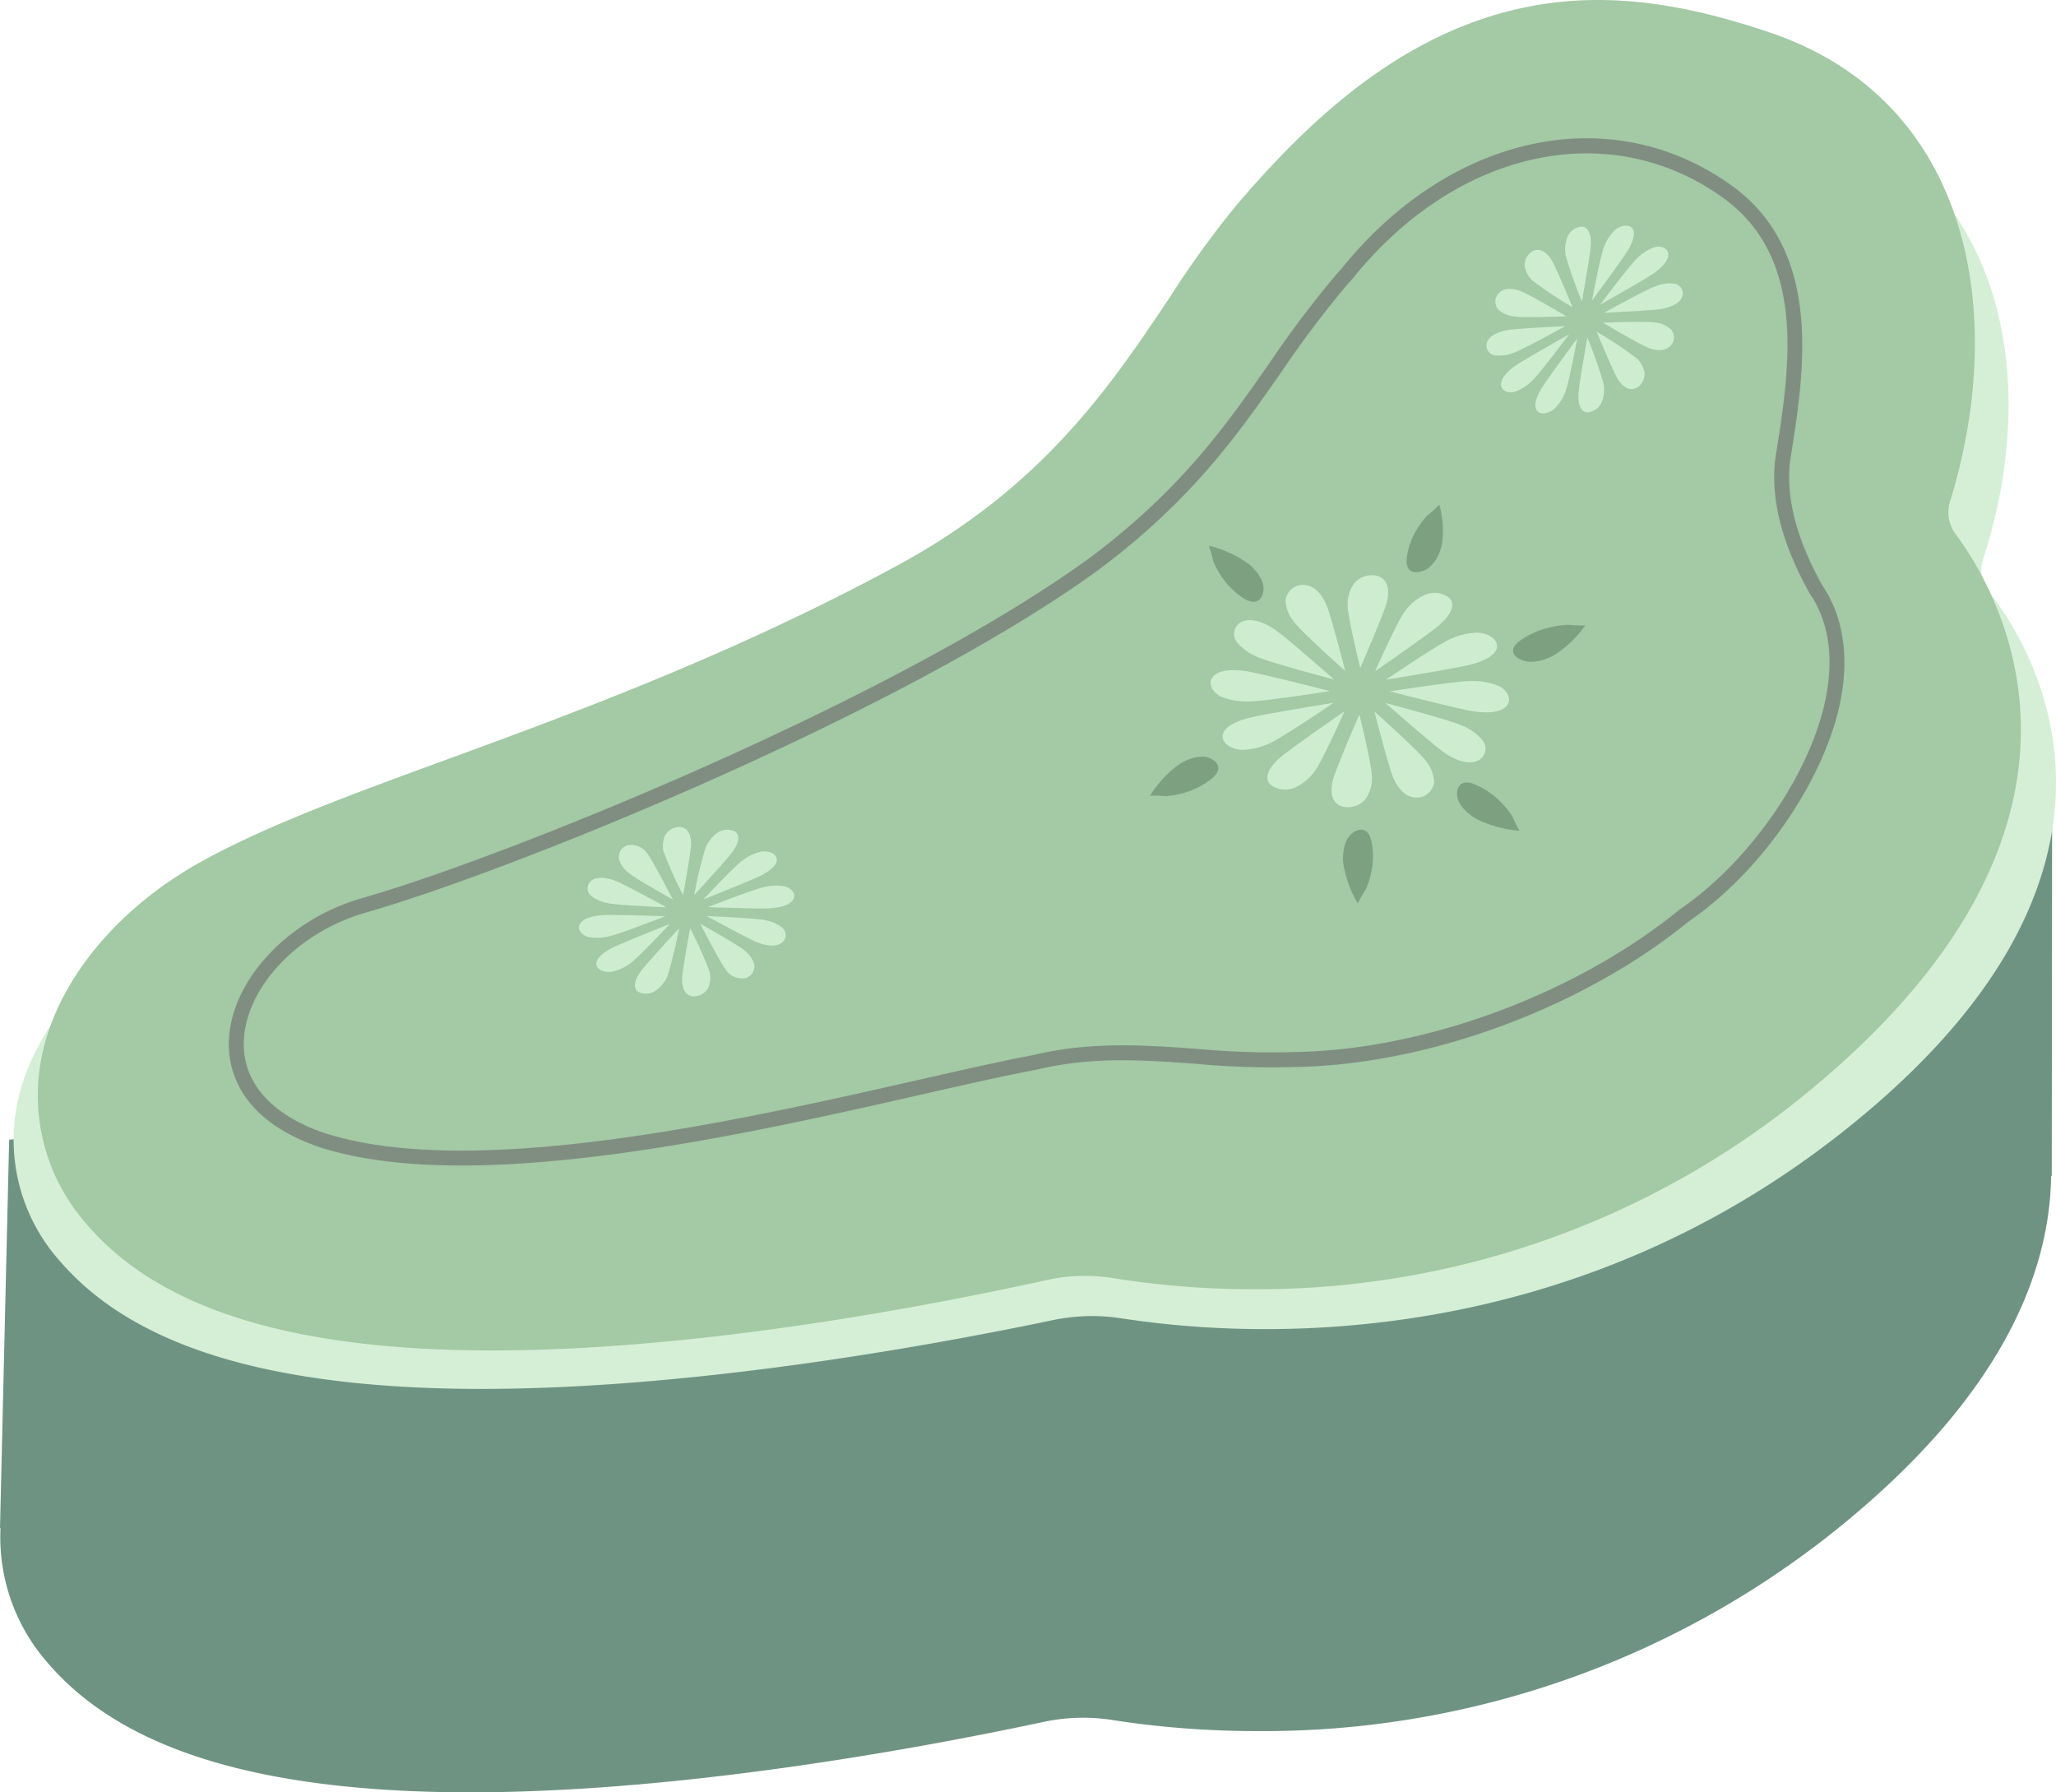 <svg id="버튼_연지" xmlns="http://www.w3.org/2000/svg" xmlns:xlink="http://www.w3.org/1999/xlink" width="274.98" height="239.707" viewBox="0 0 274.98 239.707">
  <defs>
    <clipPath id="clip-path">
      <rect id="사각형_5079" data-name="사각형 5079" width="274.98" height="239.707" fill="none"/>
    </clipPath>
  </defs>
  <g id="그룹_6740" data-name="그룹 6740" clip-path="url(#clip-path)">
    <path id="패스_16334" data-name="패스 16334" d="M0,204.385l1.225-51.953s102.494-9.767,117.553-17.634c20.3-10.608,29.623-24.089,37.845-35.982a130.27,130.27,0,0,1,9.215-12.3c11.3-12.778,27.2-27.443,50.023-27.421h0c7.169.007,14.724,1.392,23.776,4.36,20.651,6.77,28.611,24.123,28.293,42.6l6.534-.744-.05,51.955-.084.046c-.2,13.076-6.7,29.564-28.782,47.313a122.41,122.41,0,0,1-77.5,26.9,125.737,125.737,0,0,1-19.323-1.486,24.921,24.921,0,0,0-3.831-.3,25.65,25.65,0,0,0-5.361.568c-16.533,3.525-48.507,9.436-76.878,9.408-3.189,0-6.3-.082-9.234-.236-22.9-1.2-38.316-6.813-47.119-17.172A25.4,25.4,0,0,1,.068,204.378Z" fill="#6f9383"/>
    <path id="패스_16335" data-name="패스 16335" d="M216.747,9.336c-22.726-.022-38.556,14.3-49.809,26.783a127.715,127.715,0,0,0-9.175,12.017c-8.186,11.617-17.464,24.785-37.682,35.146-22.714,11.641-44.479,19.2-61.968,25.28C44.8,113.189,33.3,117.185,24.358,121.876c-11.737,6.16-19.97,15.723-22.022,25.58a24.368,24.368,0,0,0,5.755,21.3c8.767,10.118,24.113,15.6,46.918,16.774,2.926.15,6.019.228,9.2.231,28.249.027,60.086-5.745,76.548-9.189a26.027,26.027,0,0,1,5.338-.554,25.194,25.194,0,0,1,3.814.294,127.517,127.517,0,0,0,19.241,1.451c19.977.019,49.581-4.523,77.166-26.271C289.953,117.08,272.495,87.5,266.1,79.259a4.612,4.612,0,0,1-.946-4.224c7.936-24.07,3.366-52.4-24.736-61.44-9.013-2.9-16.536-4.252-23.674-4.259Z" fill="#d5efd6"/>
    <path id="패스_16336" data-name="패스 16336" d="M213.751,0c-22.065-.021-37.436,14.644-48.362,27.422a130.272,130.272,0,0,0-8.909,12.3c-7.949,11.894-16.958,25.375-36.589,35.983C97.837,87.626,76.7,95.37,59.723,101.592,46.8,106.329,35.63,110.42,26.949,115.224c-11.4,6.307-19.39,16.1-21.383,26.188a25.9,25.9,0,0,0,5.587,21.8c8.51,10.358,23.411,15.975,45.553,17.171,2.84.153,5.844.232,8.927.235,27.428.027,58.34-5.885,74.324-9.411a24.009,24.009,0,0,1,5.182-.567,23.31,23.31,0,0,1,3.7.3,117.466,117.466,0,0,0,18.68,1.485,115.786,115.786,0,0,0,74.925-26.9c42.375-35.227,25.426-65.5,19.22-73.946a4.911,4.911,0,0,1-.918-4.323c7.707-24.642,3.271-53.648-24.014-62.9C227.987,1.392,220.684.007,213.753,0Z" fill="#a3c9a5"/>
    <path id="패스_16337" data-name="패스 16337" d="M177.831,24.509C167.236,36.9,157.846,61.266,125.7,78.636c-41.079,22.2-77.654,30.546-96.772,41.127-10.488,5.8-19.076,17.107-11.732,26.045,6.475,7.88,19.966,11.046,35.492,11.884,29.014,1.567,65.876-5.585,82.234-9.194a41.6,41.6,0,0,1,15.658-.457c15.04,2.446,51.193,4.518,84.128-22.862,31.036-25.8,24.757-45.458,17.337-55.551A20.7,20.7,0,0,1,248.724,51.1c4.131-13.207,6.466-38.573-14.663-45.737S198.685.119,177.831,24.509" fill="#a3c9a5"/>
    <path id="패스_16338" data-name="패스 16338" d="M61.711,155.879c-7.076,0-13.567-.707-18.961-2.446-10.788-3.688-12.237-10.42-12.143-14.1.209-8.115,7.856-16.37,17.787-19.2,19.425-5.542,71.386-26.628,97.326-45.5,12.227-9.134,18.217-17.705,24.01-25.994a138.969,138.969,0,0,1,9.055-12l.67-.748C193.873,18.03,215.165,13.347,231.2,24.53c12.775,8.815,10.149,25.111,8.231,37.011-.614,4.929.786,10.419,4.284,16.744,2.732,3.988,3.61,9.27,2.491,15.193-2,10.582-10.567,23.105-20.371,29.775-14.125,11.519-34.807,19.174-52.621,19.451a108.886,108.886,0,0,1-13.191-.417c-7.17-.523-13.939-1.015-21.455.791-4.039.752-9.148,1.913-15.065,3.257-17.679,4.016-42.015,9.544-61.788,9.544M180.29,37.945a137.617,137.617,0,0,0-8.92,11.825c-5.884,8.419-11.968,17.124-24.463,26.458-26.136,19.021-78.423,40.243-97.965,45.82-9.125,2.6-16.148,10.054-16.336,17.332-.138,5.416,3.687,9.732,10.774,12.155,19.927,6.42,55.885-1.745,79.677-7.151,5.936-1.348,11.064-2.513,15.091-3.262,7.768-1.867,15.013-1.34,22.016-.83a106.814,106.814,0,0,0,12.983.413c17.424-.271,37.622-7.75,51.49-19.055,9.474-6.451,17.688-18.434,19.6-28.543,1.034-5.467.285-10.1-2.225-13.773-3.76-6.789-5.237-12.676-4.564-18.077,1.941-12.041,4.349-26.983-7.391-35.083-15.135-10.56-35.317-6.035-49.079,11Z" fill="#808e81"/>
    <path id="패스_16339" data-name="패스 16339" d="M211.106,52.768c-.031,1.04.16,2.3,1.194,2.386a2.279,2.279,0,0,0,1.962-1.453,4.693,4.693,0,0,0,.22-2.351,56.485,56.485,0,0,0-2.187-6.2s-1.153,6.431-1.189,7.623" fill="#ceedd0"/>
    <path id="패스_16340" data-name="패스 16340" d="M206.057,52.132c-.568,1-1.084,2.331-.349,2.932.555.454,1.576.16,2.24-.436a6.2,6.2,0,0,0,1.4-2.189c.465-1.047,1.6-7.167,1.6-7.167s-4.235,5.712-4.886,6.86" fill="#ceedd0"/>
    <path id="패스_16341" data-name="패스 16341" d="M202.583,48.977c-.953.695-2.037,1.736-1.8,2.693.181.722,1.1.948,1.917.7a6.443,6.443,0,0,0,2.2-1.44c.9-.792,4.956-6.209,4.956-6.209s-6.182,3.463-7.274,4.259" fill="#ceedd0"/>
    <path id="패스_16342" data-name="패스 16342" d="M201.615,44.148c-1.082.2-2.444.676-2.765,1.733a1.319,1.319,0,0,0,1.081,1.642,5.1,5.1,0,0,0,2.411-.305c1.092-.323,6.986-3.586,6.986-3.586s-6.473.285-7.713.516" fill="#ceedd0"/>
    <path id="패스_16343" data-name="패스 16343" d="M203.413,38.939c-.921-.346-2.2-.565-2.991.308a1.633,1.633,0,0,0-.045,2.149,3.7,3.7,0,0,0,1.977.91c.993.232,7.144,0,7.144,0s-5.029-2.969-6.085-3.365" fill="#ceedd0"/>
    <path id="패스_16344" data-name="패스 16344" d="M207.495,34.747c-.514-.8-1.361-1.655-2.416-1.2a2.134,2.134,0,0,0-1.159,2.08,3.53,3.53,0,0,0,1.014,1.883,53.906,53.906,0,0,0,5.388,3.58s-2.238-5.426-2.827-6.343" fill="#ceedd0"/>
    <path id="패스_16345" data-name="패스 16345" d="M212.766,32.693c.031-1.04-.16-2.3-1.194-2.386a2.279,2.279,0,0,0-1.962,1.453,4.693,4.693,0,0,0-.22,2.351,56.489,56.489,0,0,0,2.187,6.205s1.153-6.431,1.189-7.623" fill="#ceedd0"/>
    <path id="패스_16346" data-name="패스 16346" d="M217.816,33.329c.567-1,1.084-2.331.349-2.932-.555-.454-1.576-.16-2.241.436a6.215,6.215,0,0,0-1.395,2.189c-.465,1.047-1.6,7.167-1.6,7.167s4.235-5.712,4.886-6.86" fill="#ceedd0"/>
    <path id="패스_16347" data-name="패스 16347" d="M221.289,36.484c.953-.695,2.037-1.736,1.8-2.693-.181-.722-1.105-.948-1.917-.7a6.443,6.443,0,0,0-2.2,1.44c-.9.792-4.956,6.209-4.956,6.209s6.182-3.463,7.274-4.259" fill="#ceedd0"/>
    <path id="패스_16348" data-name="패스 16348" d="M222.257,41.313c1.082-.2,2.444-.676,2.765-1.733a1.319,1.319,0,0,0-1.081-1.642,5.1,5.1,0,0,0-2.411.305c-1.092.323-6.986,3.586-6.986,3.586s6.473-.285,7.713-.516" fill="#ceedd0"/>
    <path id="패스_16349" data-name="패스 16349" d="M220.459,46.522c.921.346,2.2.565,2.991-.308a1.633,1.633,0,0,0,.045-2.149,3.7,3.7,0,0,0-1.977-.91c-.993-.232-7.144,0-7.144,0s5.029,2.969,6.085,3.365" fill="#ceedd0"/>
    <path id="패스_16350" data-name="패스 16350" d="M216.378,50.715c.514.8,1.361,1.654,2.416,1.2a2.134,2.134,0,0,0,1.159-2.08,3.53,3.53,0,0,0-1.014-1.883,53.941,53.941,0,0,0-5.388-3.581s2.238,5.427,2.827,6.344" fill="#ceedd0"/>
    <path id="패스_16351" data-name="패스 16351" d="M85.636,130.009c-.6.865-1.123,2.031-.293,2.637a2.336,2.336,0,0,0,2.456-.217,4.838,4.838,0,0,0,1.472-1.877,56.223,56.223,0,0,0,1.542-6.387s-4.494,4.854-5.177,5.844" fill="#ceedd0"/>
    <path id="패스_16352" data-name="패스 16352" d="M81.707,126.864c-1.029.555-2.192,1.415-1.9,2.3.222.671,1.248.949,2.136.786a6.5,6.5,0,0,0,2.38-1.132c.967-.648,5.273-5.246,5.273-5.246s-6.71,2.652-7.89,3.288" fill="#ceedd0"/>
    <path id="패스_16353" data-name="패스 16353" d="M80.489,122.4c-1.187.1-2.675.419-3,1.353-.241.705.418,1.373,1.244,1.58a6.591,6.591,0,0,0,2.649-.085c1.195-.206,7.594-2.7,7.594-2.7s-7.13-.26-8.491-.149" fill="#ceedd0"/>
    <path id="패스_16354" data-name="패스 16354" d="M82.31,117.807c-1.027-.388-2.44-.689-3.29.04a1.294,1.294,0,0,0,.018,1.95,5.033,5.033,0,0,0,2.209.986c1.1.29,7.879.569,7.879.569s-5.639-3.1-6.816-3.545" fill="#ceedd0"/>
    <path id="패스_16355" data-name="패스 16355" d="M86.681,114.323a2.655,2.655,0,0,0-2.7-1.284,1.67,1.67,0,0,0-1.214,1.8,3.547,3.547,0,0,0,1.178,1.793c.714.708,6.053,3.686,6.053,3.686s-2.637-5.111-3.315-5.992" fill="#ceedd0"/>
    <path id="패스_16356" data-name="패스 16356" d="M92.432,112.879c0-.943-.248-2.1-1.391-2.264a2.218,2.218,0,0,0-2.118,1.163,3.457,3.457,0,0,0-.171,2.119,51.511,51.511,0,0,0,2.606,5.815s1.071-5.752,1.074-6.833" fill="#ceedd0"/>
    <path id="패스_16357" data-name="패스 16357" d="M98.02,113.861c.6-.865,1.123-2.031.293-2.637a2.338,2.338,0,0,0-2.456.217,4.838,4.838,0,0,0-1.472,1.877,56.184,56.184,0,0,0-1.541,6.387s4.493-4.853,5.176-5.844" fill="#ceedd0"/>
    <path id="패스_16358" data-name="패스 16358" d="M101.95,117.007c1.029-.555,2.192-1.415,1.9-2.3-.222-.671-1.248-.949-2.136-.786a6.5,6.5,0,0,0-2.38,1.132c-.967.648-5.273,5.246-5.273,5.246s6.71-2.652,7.89-3.288" fill="#ceedd0"/>
    <path id="패스_16359" data-name="패스 16359" d="M103.168,121.474c1.187-.1,2.675-.419,3-1.353.242-.705-.418-1.373-1.244-1.58a6.591,6.591,0,0,0-2.649.085c-1.2.206-7.594,2.7-7.594,2.7s7.13.26,8.491.149" fill="#ceedd0"/>
    <path id="패스_16360" data-name="패스 16360" d="M101.347,126.064c1.027.388,2.44.689,3.29-.04a1.294,1.294,0,0,0-.018-1.95,5.034,5.034,0,0,0-2.209-.986c-1.1-.29-7.879-.569-7.879-.569s5.639,3.1,6.816,3.545" fill="#ceedd0"/>
    <path id="패스_16361" data-name="패스 16361" d="M96.976,129.548a2.655,2.655,0,0,0,2.7,1.284,1.67,1.67,0,0,0,1.214-1.8,3.547,3.547,0,0,0-1.178-1.793c-.714-.708-6.053-3.686-6.053-3.686s2.637,5.111,3.315,5.992" fill="#ceedd0"/>
    <path id="패스_16362" data-name="패스 16362" d="M91.225,130.992c0,.943.248,2.1,1.391,2.264a2.218,2.218,0,0,0,2.118-1.163,3.457,3.457,0,0,0,.171-2.119,51.511,51.511,0,0,0-2.606-5.815s-1.071,5.752-1.074,6.833" fill="#ceedd0"/>
    <path id="패스_16363" data-name="패스 16363" d="M171.068,101.448c-1.066.984-2.134,2.391-1.212,3.446a3.208,3.208,0,0,0,3.357.429,6.762,6.762,0,0,0,2.555-2.082c.927-1.084,4.047-8.1,4.047-8.1s-7.525,5.18-8.747,6.307" fill="#ceedd0"/>
    <path id="패스_16364" data-name="패스 16364" d="M166.783,96.082c-1.551.442-3.375,1.251-3.259,2.528.089.963,1.376,1.638,2.616,1.68a9.012,9.012,0,0,0,3.539-.819c1.5-.583,8.692-5.477,8.692-5.477s-9.811,1.582-11.588,2.088" fill="#ceedd0"/>
    <path id="패스_16365" data-name="패스 16365" d="M166.54,89.744c-1.62-.219-3.712-.224-4.432.934-.543.872.133,1.96,1.174,2.479a9.039,9.039,0,0,0,3.575.665c1.663.074,11.008-1.388,11.008-1.388S168.4,90,166.54,89.744" fill="#ceedd0"/>
    <path id="패스_16366" data-name="패스 16366" d="M170.4,84.131c-1.255-.821-3.054-1.639-4.418-.911a1.779,1.779,0,0,0-.582,2.615,6.8,6.8,0,0,0,2.652,1.969c1.386.712,10.375,3.075,10.375,3.075s-6.589-5.807-8.027-6.748" fill="#ceedd0"/>
    <path id="패스_16367" data-name="패스 16367" d="M177.341,80.748c-.554-1.2-1.578-2.615-3.22-2.512a2.327,2.327,0,0,0-2.183,2.05,4.789,4.789,0,0,0,1.02,2.746c.736,1.159,6.961,6.713,6.961,6.713s-1.944-7.619-2.578-9" fill="#ceedd0"/>
    <path id="패스_16368" data-name="패스 16368" d="M185.49,80.5c.3-1.262.321-2.89-1.16-3.44a3.084,3.084,0,0,0-3.2.936,4.772,4.772,0,0,0-.886,2.788c-.111,1.294,1.683,8.552,1.683,8.552s3.222-7.389,3.561-8.836" fill="#ceedd0"/>
    <path id="패스_16369" data-name="패스 16369" d="M192.669,83.456c1.066-.984,2.134-2.391,1.213-3.446a3.21,3.21,0,0,0-3.358-.429,6.762,6.762,0,0,0-2.555,2.082c-.927,1.084-4.046,8.1-4.046,8.1s7.524-5.18,8.746-6.307" fill="#ceedd0"/>
    <path id="패스_16370" data-name="패스 16370" d="M196.955,88.822c1.551-.442,3.375-1.251,3.259-2.528-.089-.963-1.376-1.638-2.616-1.68a9.012,9.012,0,0,0-3.539.819c-1.5.583-8.692,5.477-8.692,5.477s9.811-1.582,11.588-2.088" fill="#ceedd0"/>
    <path id="패스_16371" data-name="패스 16371" d="M197.2,95.161c1.62.219,3.712.224,4.432-.934.543-.872-.133-1.96-1.174-2.479a9.039,9.039,0,0,0-3.575-.665c-1.663-.074-11.008,1.388-11.008,1.388s9.469,2.439,11.325,2.69" fill="#ceedd0"/>
    <path id="패스_16372" data-name="패스 16372" d="M193.333,100.773c1.255.821,3.054,1.64,4.418.911a1.778,1.778,0,0,0,.582-2.614,6.791,6.791,0,0,0-2.652-1.97c-1.386-.711-10.375-3.075-10.375-3.075s6.589,5.808,8.027,6.748" fill="#ceedd0"/>
    <path id="패스_16373" data-name="패스 16373" d="M186.4,104.157c.554,1.2,1.578,2.615,3.22,2.512a2.327,2.327,0,0,0,2.183-2.05,4.789,4.789,0,0,0-1.02-2.746c-.736-1.159-6.961-6.713-6.961-6.713s1.944,7.619,2.578,9" fill="#ceedd0"/>
    <path id="패스_16374" data-name="패스 16374" d="M178.248,104.4c-.3,1.261-.321,2.89,1.16,3.44a3.084,3.084,0,0,0,3.2-.936,4.774,4.774,0,0,0,.886-2.788c.111-1.294-1.683-8.552-1.683-8.552s-3.222,7.388-3.561,8.836" fill="#ceedd0"/>
    <path id="패스_16375" data-name="패스 16375" d="M197.5,109.553a15.982,15.982,0,0,0,5.733,1.558,16.571,16.571,0,0,1-.949-1.894,11.1,11.1,0,0,0-1.426-1.805,10.609,10.609,0,0,0-3.789-2.574c-1.166-.432-2.2-.114-2.189,1.37.007,1.449,1.494,2.7,2.62,3.345" fill="#7da081"/>
    <path id="패스_16376" data-name="패스 16376" d="M179.641,115.356a14.91,14.91,0,0,0,1.955,5.464,16.725,16.725,0,0,1,1.059-1.838,10.915,10.915,0,0,0,.711-2.168,10.019,10.019,0,0,0,.013-4.492c-.3-1.177-1.158-1.818-2.408-.965-1.22.832-1.431,2.735-1.33,4" fill="#7da081"/>
    <path id="패스_16377" data-name="패스 16377" d="M207.871,87.618a14.416,14.416,0,0,0,4.141-3.971,20.5,20.5,0,0,1-2.273-.086,13.03,13.03,0,0,0-2.4.344,11.08,11.08,0,0,0-4.235,1.922c-.953.755-1.118,1.741.325,2.409,1.409.653,3.309.009,4.447-.618" fill="#7da081"/>
    <path id="패스_16378" data-name="패스 16378" d="M192.82,72.976A12.674,12.674,0,0,0,192.5,67.5a18.466,18.466,0,0,1-1.627,1.462A11.114,11.114,0,0,0,189.5,70.8a9.225,9.225,0,0,0-1.376,4.147c-.053,1.153.617,1.936,2.138,1.426,1.485-.5,2.276-2.208,2.558-3.4" fill="#7da081"/>
    <path id="패스_16379" data-name="패스 16379" d="M167.018,75.432a15.536,15.536,0,0,0-5.344-2.457,16.185,16.185,0,0,1,.573,2.018A10.694,10.694,0,0,0,163.3,77a10.216,10.216,0,0,0,3.237,3.146c1.067.612,2.14.465,2.416-1,.269-1.427-.955-2.9-1.94-3.716" fill="#7da081"/>
    <path id="패스_16380" data-name="패스 16380" d="M157.742,102.2a14.927,14.927,0,0,0-3.94,4.234,17.594,17.594,0,0,1,2.148.046,11.354,11.354,0,0,0,2.276-.405,10.366,10.366,0,0,0,4.016-2.092c.906-.809,1.068-1.843-.292-2.515-1.328-.655-3.128.054-4.208.732" fill="#7da081"/>
  </g>
</svg>
